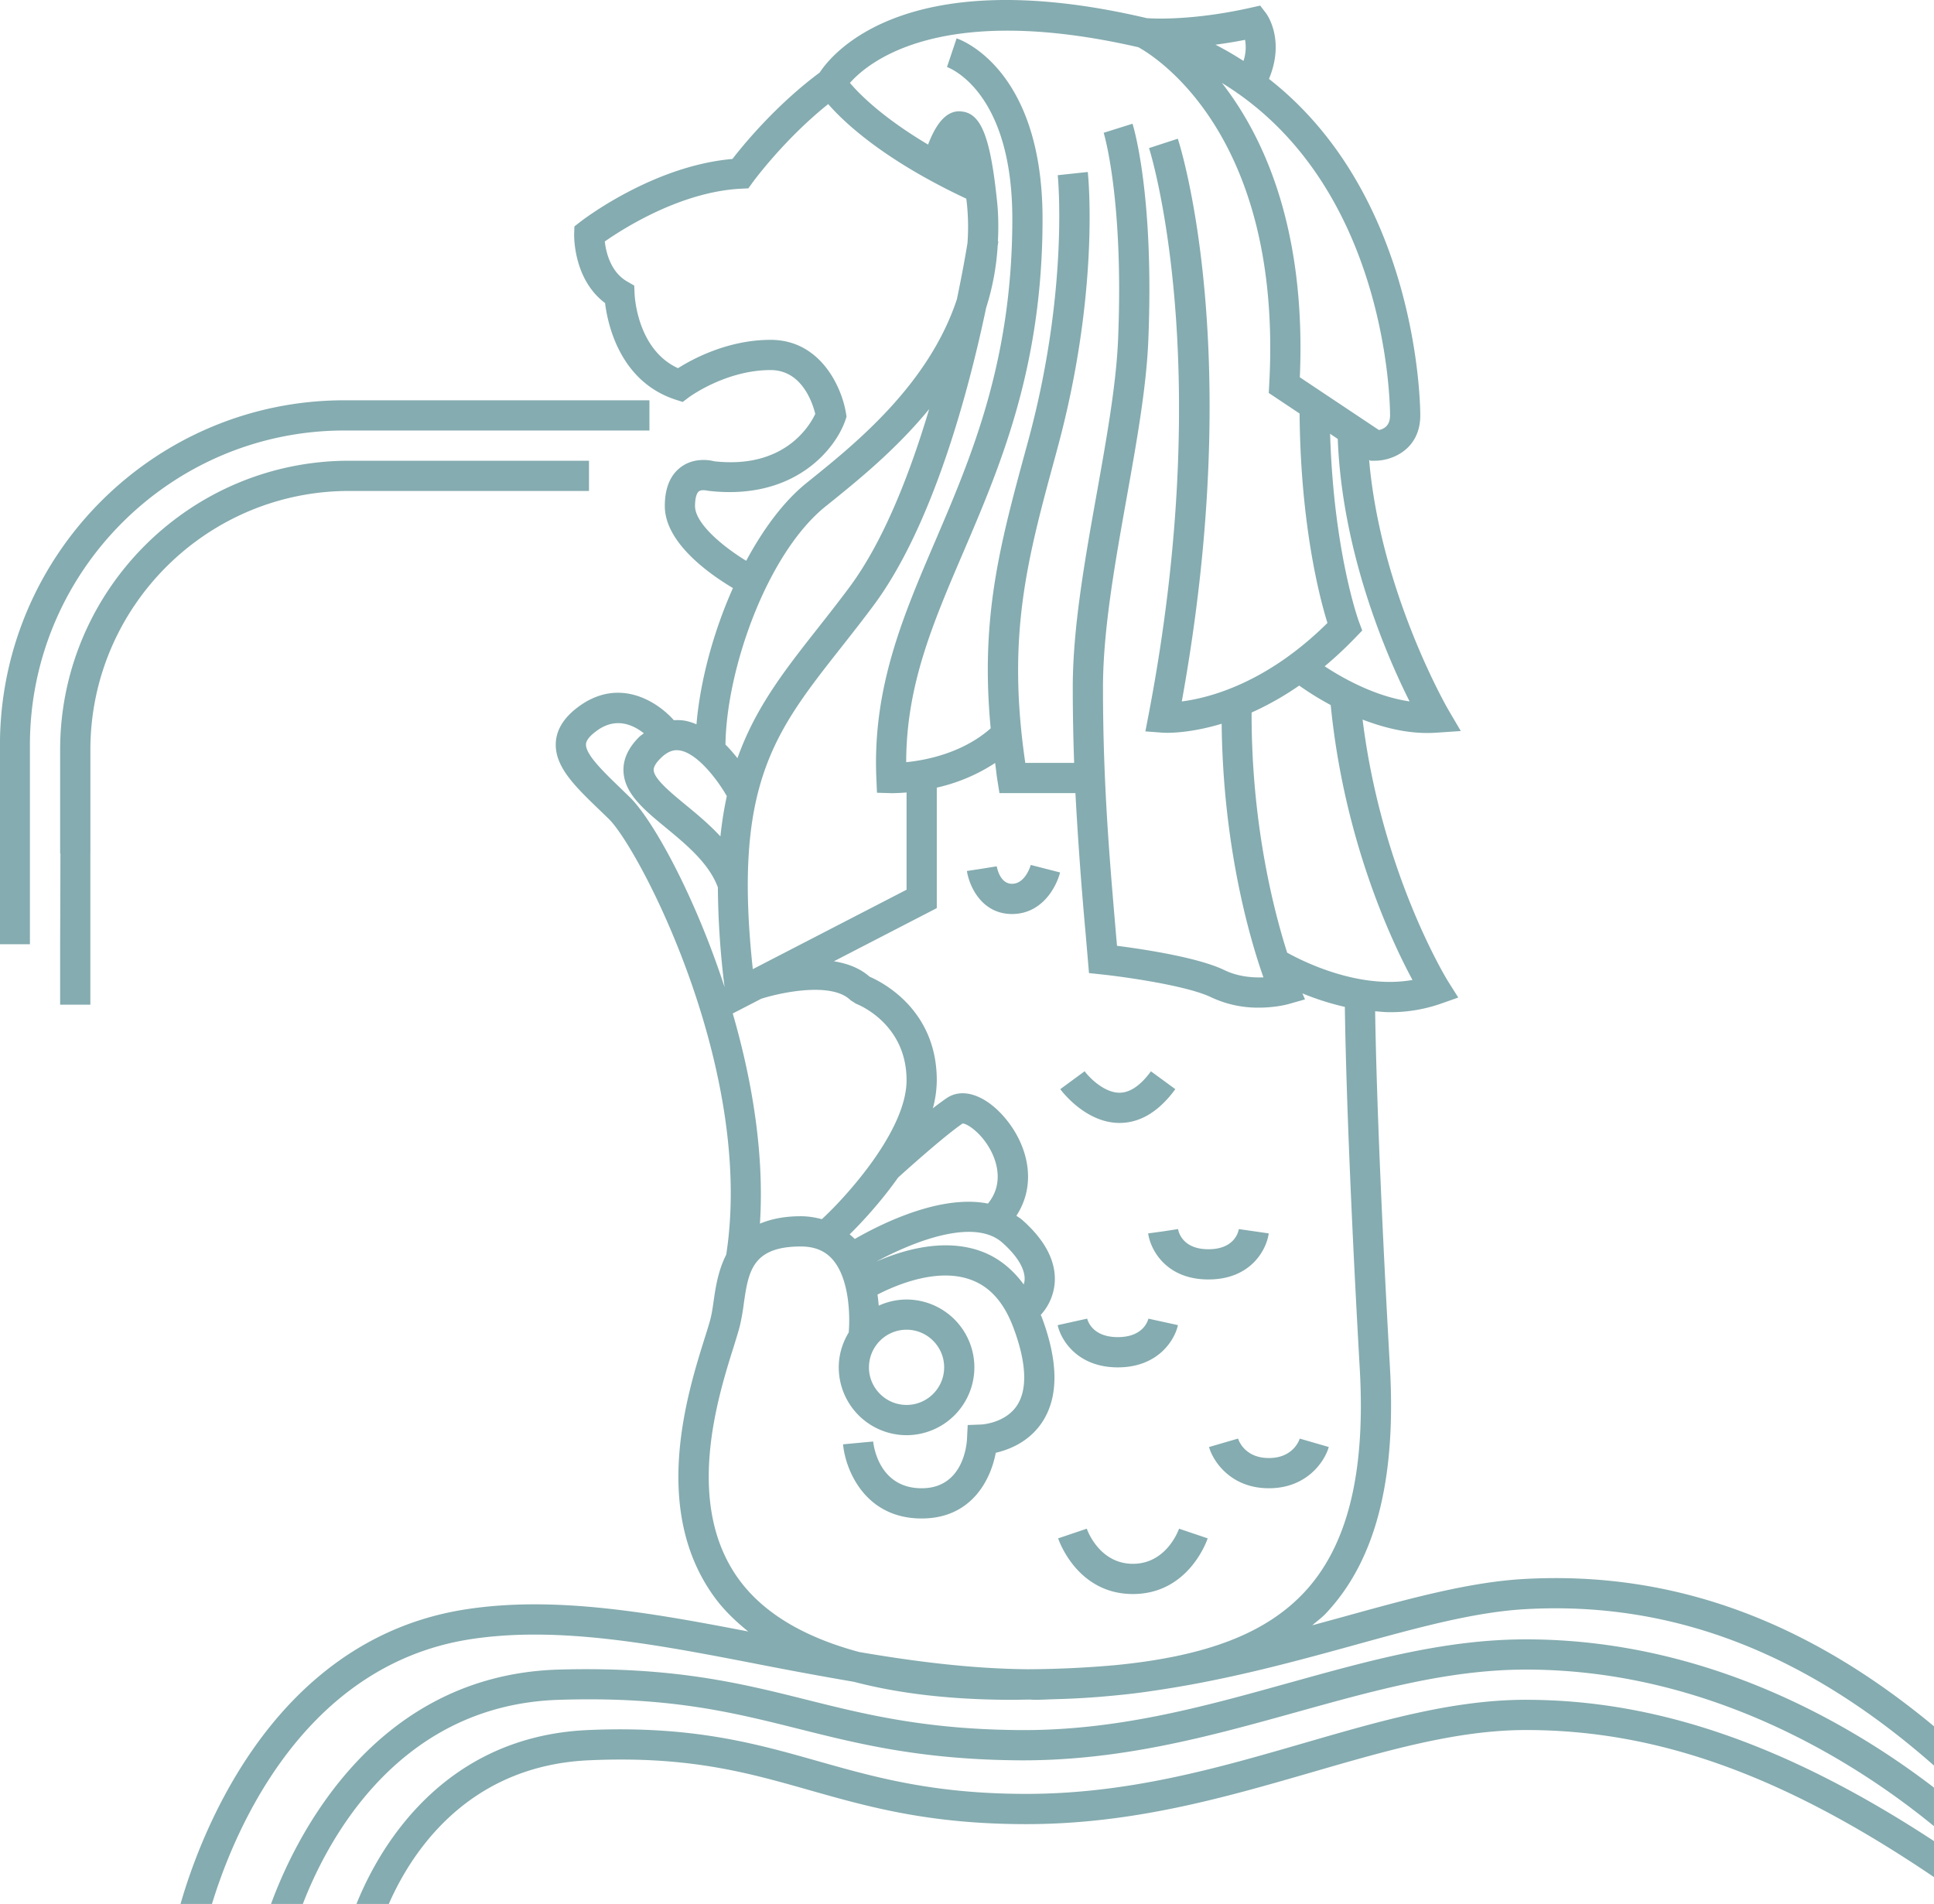 <svg width="64" height="63" fill="none" xmlns="http://www.w3.org/2000/svg"><path d="M2.99 28.244h-1V24.81c0-5.274 4.292-9.565 9.567-9.565h7.934v1h-7.934c-4.724 0-8.566 3.842-8.566 8.565v3.434Zm-1 3 1-1v-2H2l-.01 3Zm0 2h1v-3l-1 1v2Zm48.51 23c-2.407 0-4.793.692-7.32 1.424-2.865.831-5.828 1.69-9.22 1.69-3.067 0-5.006-.55-6.881-1.08-2.04-.578-4.148-1.182-7.6-1.033-5.17.214-7.204 4.45-7.777 6h1.062c.627-1.557 2.447-4.822 6.756-5 3.292-.145 5.232.412 7.286.995 1.94.55 3.947 1.119 7.154 1.119 3.534 0 6.566-.88 9.499-1.73 2.456-.712 4.775-1.384 7.041-1.384 4.367 0 8.546 1.511 13.5 4.867V60.92c-4.835-3.17-9.152-4.675-13.5-4.675Zm-49.51-28-.99 1v2h.99v-3Zm-.99 1 .99-1v-1H0v2Zm42.693 26.43c-2.865.797-5.827 1.635-9.185 1.57-2.992-.044-4.937-.532-6.818-1.002-2.173-.545-4.416-1.103-8.205-.997-6.425.188-8.964 6.138-9.603 8H9.93c.715-1.974 3.035-6.838 8.584-7 3.638-.115 5.728.415 7.932.966 1.936.485 3.938.987 7.045 1.034 3.495.062 6.534-.792 9.47-1.608 2.575-.716 5.008-1.392 7.538-1.392 6.186 0 11.028 3.155 13.5 5.181V59.15c-2.73-2.095-7.503-4.905-13.5-4.905-2.667 0-5.163.694-7.807 1.43Zm-.708-14.862-.989-.143c-.02.112-.157.667-1.006.667-.848 0-.986-.555-1.006-.667l-.494.076-.495.067c.072.527.582 1.524 1.995 1.524 1.414 0 1.924-.997 1.995-1.524Zm.005 7.433c-.795 0-1-.578-1.02-.644l-.961.28c.134.472.72 1.364 1.981 1.364 1.263 0 1.848-.893 1.982-1.365l-.961-.278c-.02.065-.226.643-1.02.643ZM19 7.727l.008-.234.184-.144c.1-.078 2.415-1.861 5.046-2.089.375-.486 1.452-1.794 2.887-2.859.402-.616 2.848-3.68 10.84-1.797 0-.006.135.011.429.011.555 0 1.617-.05 2.997-.36l.311-.07.195.254c.029.039.635.879.096 2.172C46.927 6.47 47 13.389 47 13.745c0 1.1-.898 1.5-1.5 1.5h-.151l-.042-.028c.383 4.408 2.6 8.233 2.624 8.274l.41.698-.808.055c-.1.006-.201.01-.302.01-.756 0-1.486-.193-2.14-.444.636 5.124 2.809 8.632 2.832 8.668l.334.53-.591.208a5.034 5.034 0 0 1-1.682.276c-.162 0-.32-.018-.478-.03.02 1.306.106 5.006.49 11.785.212 3.743-.483 6.408-2.127 8.147-.136.143-.297.256-.444.386l1.078-.295c2.134-.59 4.148-1.145 5.97-1.24 4.869-.26 9.292 1.359 13.527 4.876v1.3c-4.23-3.729-8.653-5.438-13.474-5.178-1.714.09-3.588.607-5.757 1.206-2.023.557-4.23 1.158-6.651 1.504-.23.035-.461.066-.695.093-.234.028-.472.05-.71.073-.17.014-.34.031-.51.042a26.43 26.43 0 0 1-1.303.064c-.22.006-.434.02-.657.02-.06 0-.117-.008-.177-.008-.188.002-.379.008-.566.008-2.024 0-3.762-.207-5.24-.595a131.719 131.719 0 0 1-3.046-.559c-3.444-.67-6.698-1.303-9.638-.852-5.794.89-8.014 6.849-8.634 9.006H5.906c.555-2.06 2.892-8.976 9.518-9.995 2.921-.448 6.042.098 9.337.735-.42-.34-.801-.704-1.106-1.12-2.123-2.892-.915-6.74-.335-8.59.084-.267.154-.488.195-.652.047-.187.076-.397.107-.616.062-.435.153-.99.41-1.49.949-6.126-2.867-13.416-3.883-14.417l-.336-.325c-.796-.767-1.483-1.429-1.418-2.237.037-.448.313-.853.82-1.205 1.31-.905 2.537-.119 3.084.498.123-.007.239-.003.34.012.141.022.276.069.409.123.119-1.407.546-3.026 1.206-4.508-.757-.45-2.254-1.491-2.254-2.713 0-.588.176-1.02.522-1.282.475-.362 1.048-.218 1.111-.2 2.298.259 3.145-1.143 3.346-1.567-.094-.381-.45-1.451-1.479-1.451-1.48 0-2.688.89-2.7.899l-.208.156-.249-.08c-1.832-.606-2.233-2.488-2.32-3.192-1.059-.795-1.025-2.235-1.023-2.3Zm4.978 24.937a27.812 27.812 0 0 1-.222-3.301c-.287-.786-1.036-1.41-1.703-1.96-.743-.612-1.386-1.141-1.42-1.873-.02-.396.153-.78.514-1.14.053-.053.106-.082.159-.126-.332-.264-.894-.544-1.521-.11-.172.12-.38.296-.393.464-.027.335.58.92 1.115 1.436l.344.334c.744.733 2.123 3.198 3.127 6.276Zm.073-6.322c-.338-.59-.994-1.425-1.564-1.512-.139-.02-.352-.015-.633.267-.105.105-.229.257-.223.385.014.29.569.747 1.058 1.15.37.304.783.646 1.151 1.044.05-.479.122-.92.212-1.334Zm.353-1.254c.593-1.667 1.541-2.881 2.64-4.277.336-.427.69-.877 1.055-1.366 1.147-1.537 2.018-3.793 2.65-5.91-1.097 1.34-2.367 2.365-3.29 3.11l-.145.116c-1.927 1.557-3.272 5.364-3.307 7.876.147.148.278.3.397.451Zm8.424 13.065c-.313-.658-.844-.989-.975-.977-.626.428-1.955 1.626-2.133 1.788-.594.84-1.24 1.522-1.602 1.88.055.05.116.095.167.153.945-.543 2.866-1.477 4.408-1.172.506-.618.309-1.308.135-1.672Zm-3.833 3.594c.845-.371 2.175-.776 3.39-.372.605.2 1.096.59 1.493 1.127a.7.7 0 0 0 .03-.187c-.002-.356-.258-.77-.74-1.198-.937-.83-2.942-.036-4.173.63Zm-.24 3.497c0 .685.559 1.244 1.245 1.244s1.244-.559 1.244-1.244c0-.686-.558-1.245-1.244-1.245-.686 0-1.244.559-1.244 1.245Zm1.245-9.5c0-1.904-1.653-2.524-1.67-2.53l-.183-.117c-.63-.628-2.361-.242-2.958-.048l-.941.486c.637 2.195 1.05 4.632.9 6.954.358-.148.791-.245 1.352-.245.25 0 .479.04.697.097.809-.744 2.803-2.936 2.803-4.597Zm14.998 9.559c-.4-7.058-.479-10.808-.494-11.986a8.826 8.826 0 0 1-1.405-.447l.086.199-.55.156c-.029.008-.424.117-.977.117A3.625 3.625 0 0 1 40.082 33c-.808-.391-2.897-.68-3.635-.758l-.41-.044-.113-1.325a124.63 124.63 0 0 1-.336-4.629h-2.514l-.067-.42c-.033-.203-.048-.382-.076-.578a5.865 5.865 0 0 1-1.931.816v3.987l-3.405 1.759c.437.07.853.22 1.18.509.458.199 2.225 1.118 2.225 3.428a3.6 3.6 0 0 1-.13.928 8.59 8.59 0 0 1 .469-.345c.525-.347 1.273-.092 1.911.655.742.87 1.094 2.16.384 3.245.066.047.136.087.198.142.723.641 1.084 1.305 1.075 1.972a1.772 1.772 0 0 1-.467 1.168c.008.021.02.037.028.058.563 1.493.568 2.67.014 3.499-.433.65-1.096.904-1.53 1.004-.173.92-.821 2.174-2.452 2.174-1.876 0-2.522-1.605-2.602-2.454l.997-.093c.016.156.2 1.547 1.605 1.547 1.382 0 1.492-1.464 1.5-1.631l.023-.461.46-.018c.005 0 .787-.043 1.172-.63.355-.539.312-1.431-.123-2.584-.322-.853-.8-1.375-1.459-1.594-1.09-.367-2.407.186-3.035.509a5.8 5.8 0 0 1 .041.367A2.22 2.22 0 0 1 30 43a2.247 2.247 0 0 1 2.244 2.245A2.247 2.247 0 0 1 30 47.489a2.247 2.247 0 0 1-2.244-2.244c0-.424.125-.816.33-1.155.047-.533.028-1.783-.54-2.422-.253-.285-.595-.423-1.046-.423-1.616 0-1.736.84-1.888 1.904a7.226 7.226 0 0 1-.127.717c-.045.178-.12.419-.21.709-.532 1.692-1.637 5.214.186 7.699.816 1.111 2.158 1.902 3.973 2.39 1.832.313 3.694.552 5.577.57a34.259 34.259 0 0 0 2.888-.135c.006 0 .012 0 .018-.002 3.03-.297 4.966-1.057 6.226-2.39 1.444-1.529 2.05-3.95 1.855-7.403Zm-.962-21.973a9.949 9.949 0 0 1-1.043-.645 9.862 9.862 0 0 1-1.575.892c-.008 3.641.718 6.507 1.177 7.946.522.29 2.37 1.218 4.147.903-.699-1.294-2.266-4.635-2.706-9.096Zm.233-8.806-.253-.17c.119 3.924.944 6.19.953 6.215l.11.294-.219.227c-.344.358-.687.675-1.024.957.606.398 1.67.996 2.81 1.162-.75-1.491-2.233-4.905-2.377-8.685Zm-3.834-11.78c1.372 1.762 2.792 4.8 2.579 9.74l2.617 1.745c.188-.037.369-.159.369-.486 0-.351-.072-7.639-5.565-10.999Zm-.213-1.265c.326.167.633.348.928.537a1.45 1.45 0 0 0 .052-.698c-.352.07-.674.12-.98.161ZM28.126 2.744c.322.38 1.088 1.15 2.586 2.04.29-.764.652-1.145 1.099-1.096.656.054.966.84 1.187 3.006.045.448.045.876.025 1.295l.014.003-.022.144a8.423 8.423 0 0 1-.382 2.05c-.564 2.687-1.746 7.194-3.732 9.857-.371.498-.73.954-1.072 1.388-2.21 2.808-3.576 4.543-2.917 10.637L30 29.44v-3.218a6.35 6.35 0 0 1-.45.023h-.065l-.464-.014-.02-.465c-.134-3.005.878-5.367 1.95-7.868 1.194-2.789 2.549-5.95 2.549-10.654 0-4.209-2.073-4.995-2.162-5.026l.318-.949c.116.038 2.844.992 2.844 5.975 0 4.91-1.398 8.17-2.63 11.047-1.005 2.345-1.88 4.389-1.882 6.929.66-.065 1.873-.304 2.796-1.12-.348-3.67.308-6.089 1.176-9.275l.058-.212c1.364-5.01.989-8.778.985-8.816l.994-.106c.018.16.402 3.98-1.015 9.185l-.057.212c-.933 3.426-1.615 5.931-.996 10.156h1.617a69.463 69.463 0 0 1-.046-2.5c0-1.98.404-4.242.796-6.43.33-1.85.642-3.597.704-5.09.191-4.631-.47-6.808-.477-6.83l.954-.3c.029.092.722 2.336.523 7.171-.065 1.561-.383 3.34-.72 5.225-.383 2.145-.78 4.363-.78 6.255 0 3.15.214 5.637.42 8.043l.044.508c.826.105 2.673.378 3.554.804.454.22.933.253 1.292.24-.44-1.24-1.339-4.3-1.383-8.392-.864.261-1.513.3-1.802.3-.092 0-.148-.004-.162-.005l-.56-.042.106-.55c2.246-11.718.038-18.682.015-18.751l.952-.31c.093.285 2.232 7.035.132 18.62.915-.117 2.812-.607 4.82-2.597-.255-.818-.891-3.232-.922-6.93l-1.02-.68.015-.286c.458-8.324-3.869-10.904-4.33-11.154-6.514-1.497-8.918.47-9.545 1.18ZM20.014 7.99c.039.347.186 1.003.736 1.322l.238.138.012.275c.003.079.09 1.843 1.437 2.458.484-.307 1.652-.938 3.063-.938 1.663 0 2.358 1.583 2.494 2.42l.02.123-.04.119c-.326.95-1.684 2.665-4.532 2.334-.101-.021-.244-.04-.317.02-.078.061-.125.242-.125.483 0 .565.886 1.319 1.693 1.812.559-1.038 1.228-1.954 1.993-2.572l.145-.117c1.476-1.19 3.905-3.148 4.834-5.964.187-.892.301-1.553.351-1.86a7.47 7.47 0 0 0-.014-1.248c-.008-.082-.017-.145-.025-.221-2.691-1.262-4.017-2.494-4.57-3.13-1.467 1.172-2.49 2.578-2.502 2.593l-.14.195-.24.012c-1.988.098-3.895 1.315-4.511 1.746Zm17.032 29.167c.684 0 1.306-.376 1.848-1.118l-.807-.59c-.343.468-.692.707-1.038.708h-.003c-.514 0-1.007-.511-1.153-.71l-.806.592c.033.046.829 1.118 1.959 1.118ZM0 27.245h.99v-2.592c0-5.74 4.67-10.408 10.408-10.408h10.093v-1H11.398C5.17 13.245.1 18.264 0 24.47v2.774Zm34.11 1.375c-.002.006-.172.624-.62.624-.396 0-.495-.52-.506-.579l-.493.08-.494.075c.074.492.483 1.424 1.493 1.424.976 0 1.458-.864 1.59-1.375l-.97-.249Zm2.88 16.625c1.342 0 1.888-.915 1.99-1.398l-.977-.214c-.026.102-.194.611-1.013.611-.817 0-.987-.51-1.013-.612l-.976.216c.102.482.648 1.397 1.99 1.397Zm.5 6.5c-1.111 0-1.51-1.114-1.526-1.162l-.948.32c.025.075.635 1.842 2.474 1.842 1.84 0 2.45-1.767 2.475-1.842l-.948-.32c-.017.048-.415 1.162-1.527 1.162Z" fill="#85ACB0"/></svg>